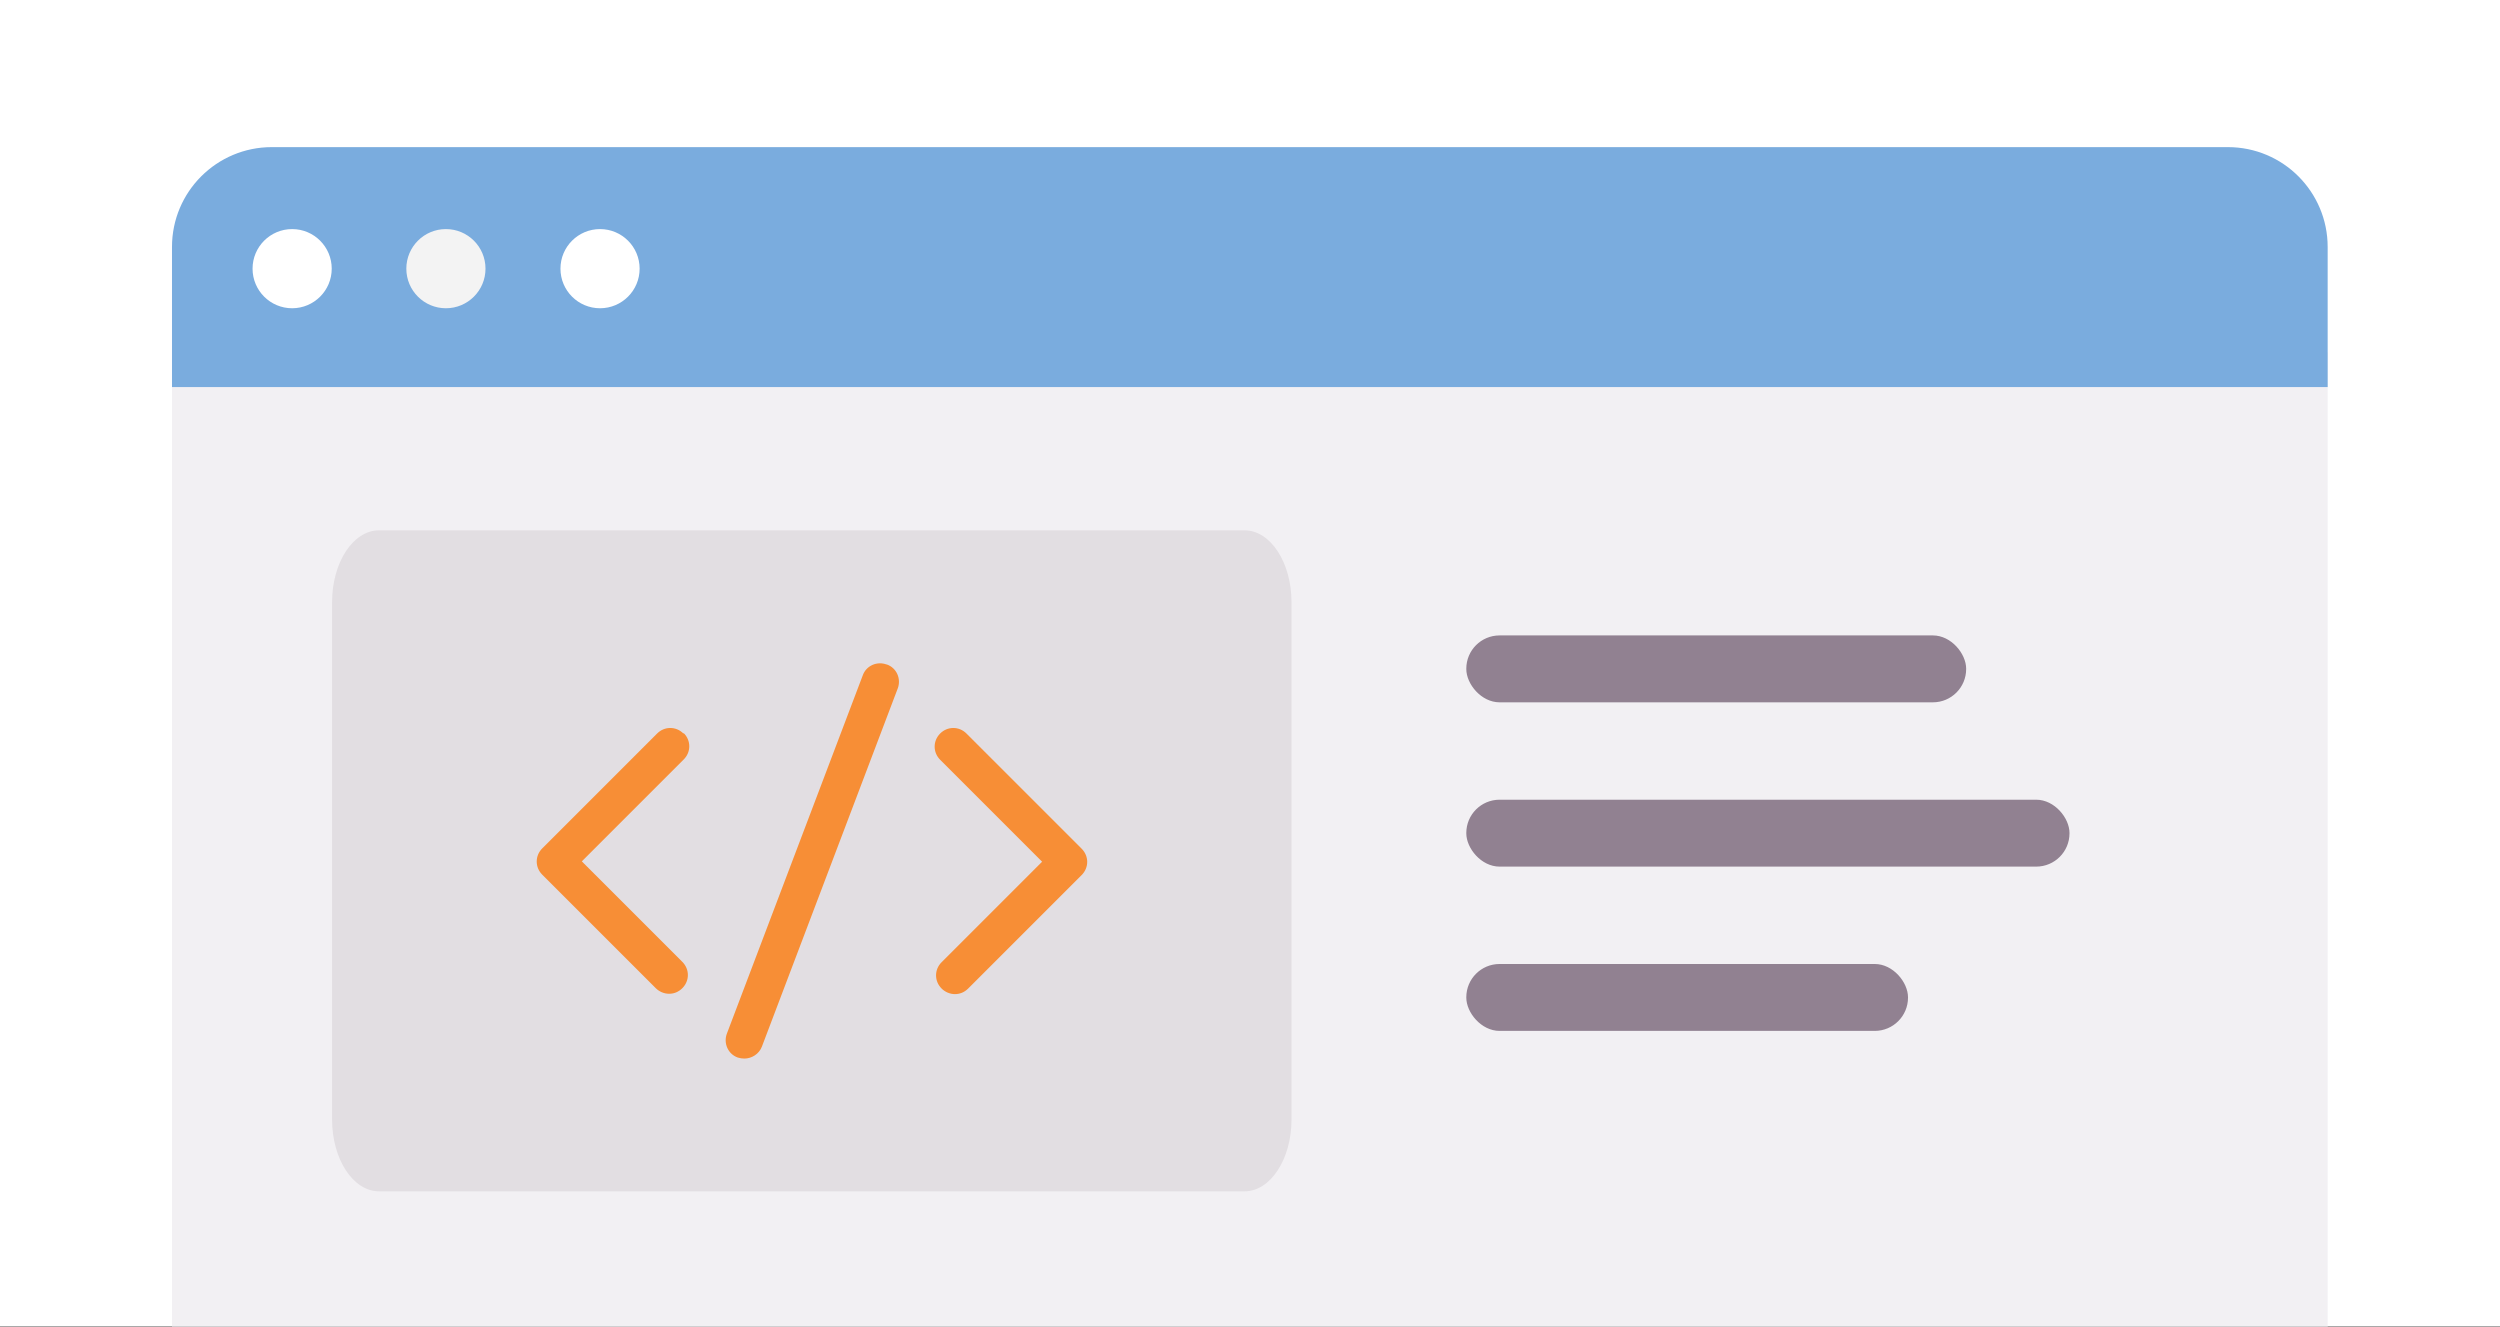 <?xml version="1.0" encoding="UTF-8"?>
<svg id="Layer_1" data-name="Layer 1" xmlns="http://www.w3.org/2000/svg" viewBox="0 0 71.37 37.87">
  <rect x="0" y="0" width="71.37" height="37.87" fill="#333333" stroke="none"/>
  <defs>
    <style>
      .cls-1 {
        fill: #f3f3f3;
      }

      .cls-1, .cls-2, .cls-3, .cls-4, .cls-5, .cls-6, .cls-7 {
        stroke-width: 0px;
      }

      .cls-2 {
        fill: #f2f0f3;
      }

      .cls-3 {
        fill: #7aacde;
      }

      .cls-4 {
        fill: #e2dee2;
      }

      .cls-5 {
        fill: #918191;
      }

      .cls-6 {
        fill: #fff;
      }

      .cls-7 {
        fill: #f78e36;
      }
    </style>
  </defs>
  <rect class="cls-6" width="71.37" height="37.86"/>
  <g>
    <path class="cls-2" d="m66.46,37.87H4.91V10.06h61.54v27.8Z"/>
    <path class="cls-3" d="m66.46,11.05H4.91v-4c0-1.58,1.28-2.85,2.85-2.85h55.84c1.58,0,2.85,1.28,2.85,2.85v4Z"/>
    <circle class="cls-6" cx="8.34" cy="7.67" r="1.13"/>
    <circle class="cls-1" cx="12.73" cy="7.67" r="1.13"/>
    <circle class="cls-6" cx="17.13" cy="7.67" r="1.13"/>
  </g>
  <rect class="cls-5" x="41.86" y="18.14" width="14.27" height="1.91" rx=".95" ry=".95"/>
  <path class="cls-4" d="m35.53,34.01H10.82c-.74,0-1.34-.92-1.34-2.05v-14.77c0-1.13.6-2.05,1.34-2.05h24.71c.74,0,1.34.92,1.34,2.05v14.77c0,1.13-.6,2.05-1.34,2.05Z"/>
  <g>
    <path class="cls-7" d="m19.51,20.94c-.21-.21-.54-.21-.75,0l-3.28,3.28c-.21.21-.21.54,0,.75l3.24,3.24c.1.1.24.16.38.16s.27-.05.38-.16c.21-.21.21-.54,0-.75l-2.87-2.87,2.91-2.91c.21-.21.21-.54,0-.75h0Z"/>
    <path class="cls-7" d="m30.87,24.22l-3.28-3.28c-.21-.21-.54-.21-.75,0-.21.21-.21.54,0,.75l2.91,2.91-2.87,2.87c-.21.21-.21.54,0,.75.1.1.24.16.38.16s.27-.05.38-.16l3.24-3.24c.21-.21.21-.54,0-.75h0Z"/>
    <path class="cls-7" d="m25.31,18.97c-.27-.1-.58.03-.68.31l-3.88,10.23c-.1.27.03.58.31.68.06.02.13.03.19.03.21,0,.42-.13.5-.34l3.88-10.23c.1-.27-.03-.58-.31-.68h0Z"/>
  </g>
  <rect class="cls-5" x="41.86" y="22.83" width="17.22" height="1.91" rx=".95" ry=".95"/>
  <rect class="cls-5" x="41.86" y="27.52" width="12.61" height="1.91" rx=".95" ry=".95"/>
</svg>